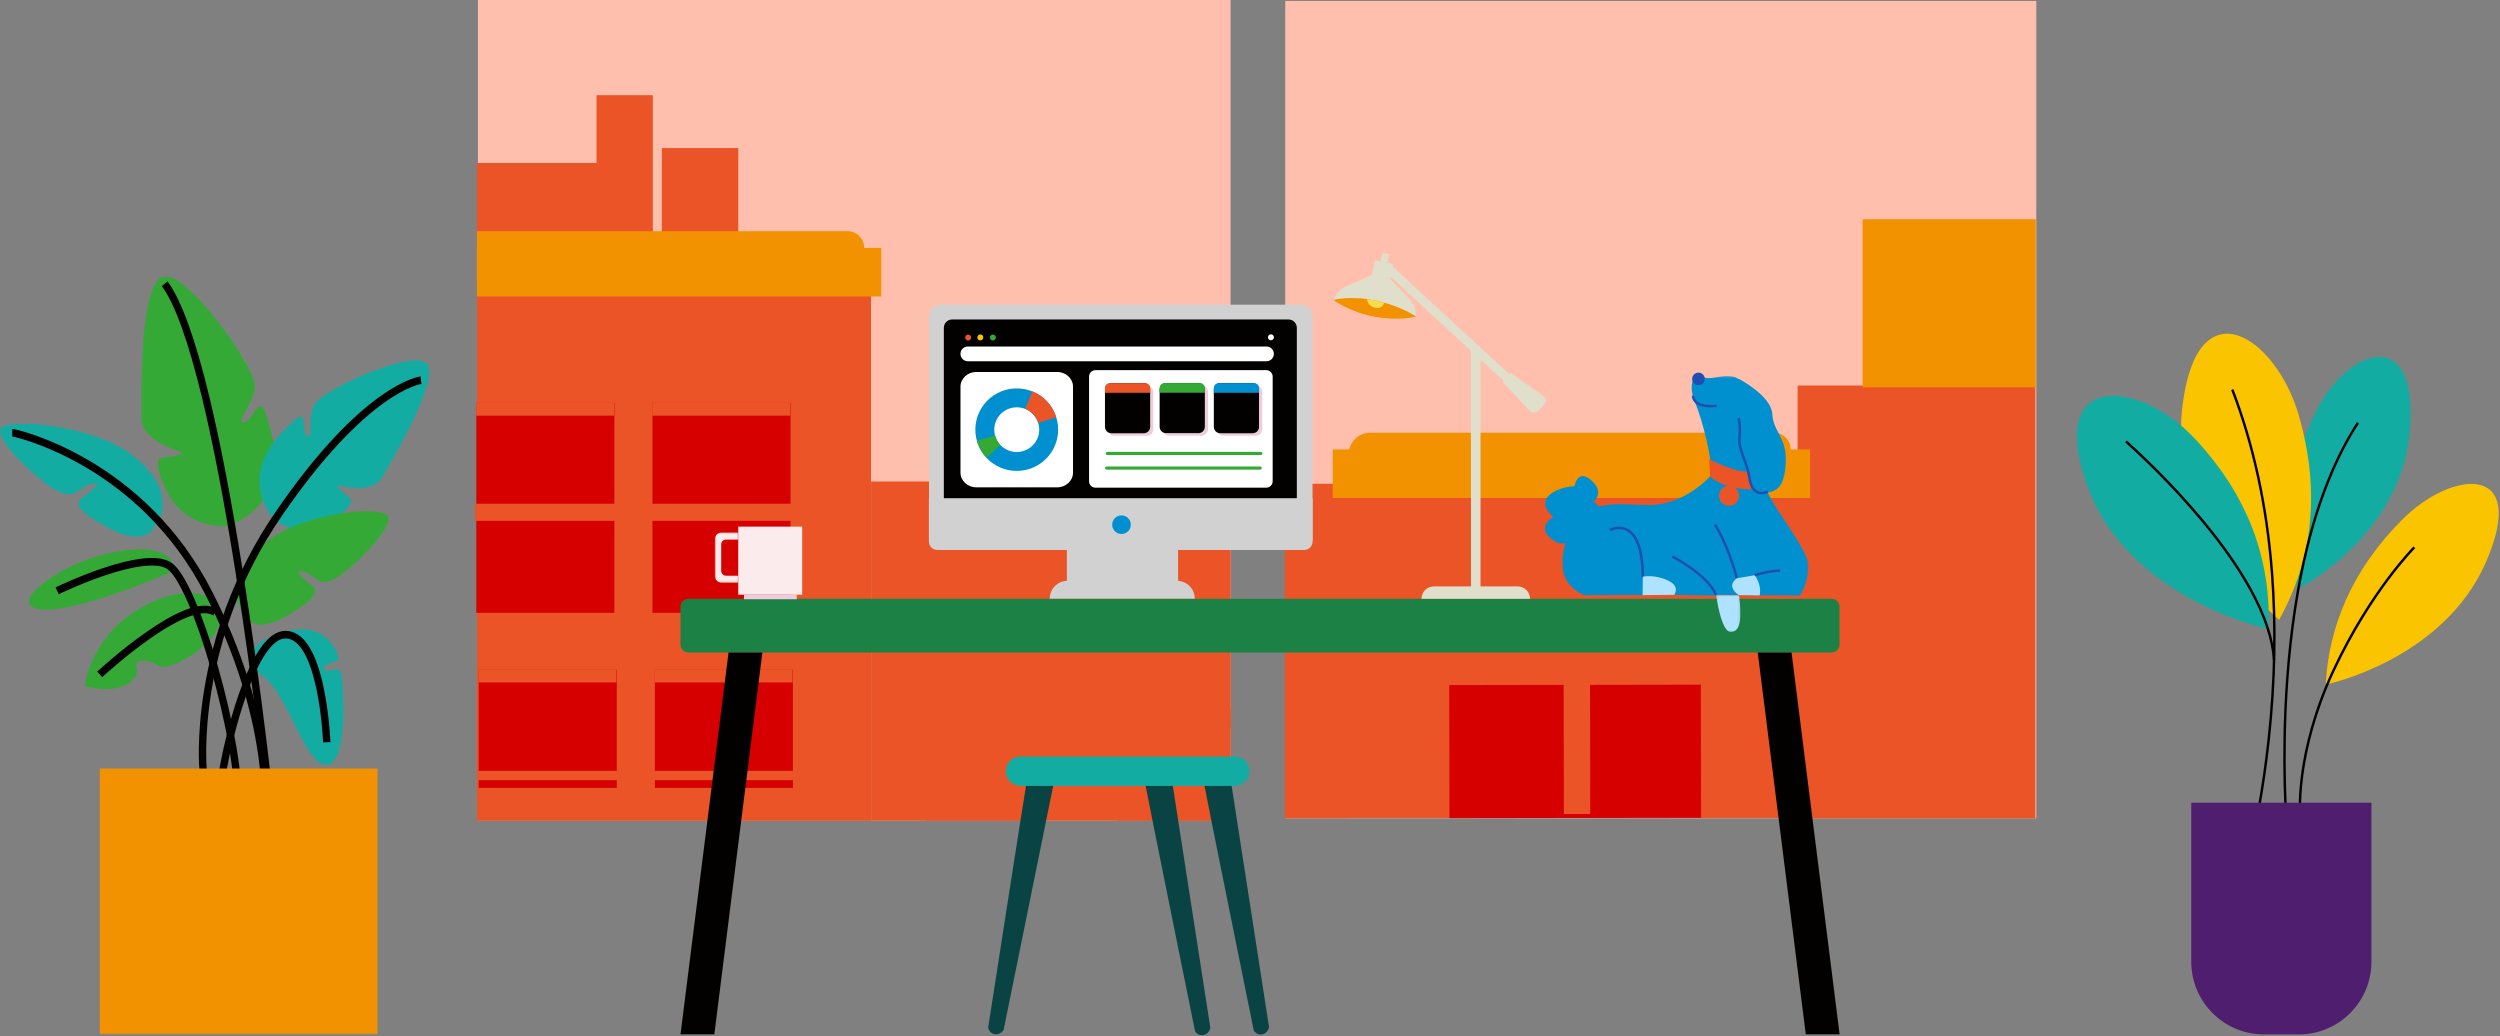 <svg width="1192" height="494" viewBox="0 0 1192 494" fill="none" xmlns="http://www.w3.org/2000/svg">
<rect x="0" y="0" width="1192" height="494" fill="#808080" stroke="none"/>
<path fill-rule="evenodd" clip-rule="evenodd" d="M612.808 390.192H970.902V0.452H612.808V390.192Z" fill="#FFBFAC"/>
<path fill-rule="evenodd" clip-rule="evenodd" d="M857.107 390.151H970.46V183.827H857.107V390.151Z" fill="#EA5426"/>
<path fill-rule="evenodd" clip-rule="evenodd" d="M888.092 184.694H970.655V104.536H888.092V184.694Z" fill="#F39200"/>
<path fill-rule="evenodd" clip-rule="evenodd" d="M227.872 391.247H586.735V0H227.872V391.247Z" fill="#FFBFAC"/>
<path fill-rule="evenodd" clip-rule="evenodd" d="M227.369 116.042H297.6V77.715H227.369V116.042Z" fill="#EA5426"/>
<path fill-rule="evenodd" clip-rule="evenodd" d="M284.439 120.515H311.273V45.39H284.439V120.515Z" fill="#EA5426"/>
<path fill-rule="evenodd" clip-rule="evenodd" d="M315.568 145.729H352.009V70.603H315.568V145.729Z" fill="#EA5426"/>
<path fill-rule="evenodd" clip-rule="evenodd" d="M227.388 391.351H415.286V137.703H227.388V391.351Z" fill="#EA5426"/>
<path fill-rule="evenodd" clip-rule="evenodd" d="M415.344 391.298H586.741V229.584H415.344V391.298Z" fill="#EA5426"/>
<path fill-rule="evenodd" clip-rule="evenodd" d="M612.579 390.126H643.716V230.673H612.579V390.126Z" fill="#EA5426"/>
<path fill-rule="evenodd" clip-rule="evenodd" d="M227.382 141.367H420.151V118.21H227.382V141.367Z" fill="#F39200"/>
<path fill-rule="evenodd" clip-rule="evenodd" d="M412.058 133.401H227.382V110.245H404.119C408.504 110.245 412.058 113.8 412.058 118.184V133.401Z" fill="#F39200"/>
<path fill-rule="evenodd" clip-rule="evenodd" d="M227.099 292.192H292.927V192.077H227.099V292.192Z" fill="#D60000"/>
<path fill-rule="evenodd" clip-rule="evenodd" d="M226.448 248.333H296.254V240.169H226.448V248.333Z" fill="#EA5426"/>
<path fill-rule="evenodd" clip-rule="evenodd" d="M227.019 198.175H292.762V191.925H227.019V198.175Z" fill="#EA5426"/>
<path fill-rule="evenodd" clip-rule="evenodd" d="M311.087 292.192H376.915V192.077H311.087V292.192Z" fill="#D60000"/>
<path fill-rule="evenodd" clip-rule="evenodd" d="M310.435 248.333H380.243V240.169H310.435V248.333Z" fill="#EA5426"/>
<path fill-rule="evenodd" clip-rule="evenodd" d="M311.008 198.175H376.751V191.925H311.008V198.175Z" fill="#EA5426"/>
<path fill-rule="evenodd" clip-rule="evenodd" d="M643.375 390.041H857.526V233.753H643.375V390.041Z" fill="#EA5426"/>
<path fill-rule="evenodd" clip-rule="evenodd" d="M635.443 237.447H863.055V214.29H635.443V237.447Z" fill="#F39200"/>
<path fill-rule="evenodd" clip-rule="evenodd" d="M853.821 229.482H643.123V216.449C643.123 210.858 647.655 206.326 653.247 206.326H845.882C850.268 206.326 853.821 209.88 853.821 214.264V229.482Z" fill="#F39200"/>
<path fill-rule="evenodd" clip-rule="evenodd" d="M818.448 319.207L818.571 389.796L683.588 390.032L683.464 319.444L818.448 319.207Z" fill="#EA5426"/>
<path fill-rule="evenodd" clip-rule="evenodd" d="M810.951 326.441L811.063 389.885L691.112 390.095L691 326.652L810.951 326.441Z" fill="#D60000"/>
<path fill-rule="evenodd" clip-rule="evenodd" d="M758.113 324.033L758.226 388.105L745.66 388.128L745.547 324.054L758.113 324.033Z" fill="#EA5426"/>
<path fill-rule="evenodd" clip-rule="evenodd" d="M441.605 391.242H498.763V294.334H441.605V391.242Z" fill="#EA5426"/>
<path fill-rule="evenodd" clip-rule="evenodd" d="M441.04 347.022H501.652V337.925H441.04V347.022Z" fill="#EA5426"/>
<path fill-rule="evenodd" clip-rule="evenodd" d="M441.536 300.431H498.619V294.183H441.536V300.431Z" fill="#EA5426"/>
<path fill-rule="evenodd" clip-rule="evenodd" d="M532.617 391.242H586.607V294.334H532.617V391.242Z" fill="#EA5426"/>
<path fill-rule="evenodd" clip-rule="evenodd" d="M532.05 347.022H586.771V337.925H532.05V347.022Z" fill="#EA5426"/>
<path fill-rule="evenodd" clip-rule="evenodd" d="M532.522 300.431H586.757V294.183H532.522V300.431Z" fill="#EA5426"/>
<path fill-rule="evenodd" clip-rule="evenodd" d="M228.25 375.679H294.078V319.293H228.25V375.679Z" fill="#D60000"/>
<path fill-rule="evenodd" clip-rule="evenodd" d="M227.598 371.98H297.406V367.534H227.598V371.98Z" fill="#EA5426"/>
<path fill-rule="evenodd" clip-rule="evenodd" d="M228.169 325.391H293.914V319.141H228.169V325.391Z" fill="#EA5426"/>
<path fill-rule="evenodd" clip-rule="evenodd" d="M312.239 375.679H378.067V319.293H312.239V375.679Z" fill="#D60000"/>
<path fill-rule="evenodd" clip-rule="evenodd" d="M311.586 371.98H381.395V367.534H311.586V371.98Z" fill="#EA5426"/>
<path fill-rule="evenodd" clip-rule="evenodd" d="M312.157 325.391H377.902V319.141H312.157V325.391Z" fill="#EA5426"/>
<path fill-rule="evenodd" clip-rule="evenodd" d="M873.308 311.121H328.243C326.157 311.121 324.465 309.428 324.465 307.343V289.281C324.465 287.194 326.157 285.503 328.243 285.503H873.308C875.394 285.503 877.087 287.194 877.087 289.281V307.343C877.087 309.428 875.394 311.121 873.308 311.121Z" fill="#1C8145"/>
<path fill-rule="evenodd" clip-rule="evenodd" d="M347.373 311.124H363.499L340.591 493.184H324.465L347.373 311.124Z" fill="#020100"/>
<path fill-rule="evenodd" clip-rule="evenodd" d="M854.216 311.124H838.09L860.998 493.184H877.124L854.216 311.124Z" fill="#020100"/>
<path fill-rule="evenodd" clip-rule="evenodd" d="M737.009 191.774C737.009 191.774 735.484 193.908 733.578 195.739C731.671 197.569 729.537 196.044 729.537 196.044L716.496 182.165L716.966 181.618L705.91 171.43V279.594H723.599C726.863 279.594 729.51 282.24 729.51 285.505H677.765C677.765 283.873 678.426 282.396 679.496 281.326C680.565 280.256 682.043 279.594 683.675 279.594H701.34V167.219L663.079 131.957L662.91 132.927C662.91 132.927 667.497 137.841 671.591 142.017C675.685 146.193 675.193 150.943 675.193 150.943L655.786 147.176L655.788 147.165L635.729 143.011C635.729 143.011 637.112 138.442 642.503 136.174C647.893 133.904 654.021 131.146 654.021 131.146L655.622 124.133L658.234 124.673L659.224 120.617L660.698 120.896L660.699 120.89L662.182 121.206L661.528 125.33L664.145 125.842L663.934 127.053L719.694 178.444L720.232 177.818C720.232 177.818 733.35 186.97 735.484 188.495C737.62 190.02 737.009 191.774 737.009 191.774Z" fill="#DFDFCC"/>
<path fill-rule="evenodd" clip-rule="evenodd" d="M635.729 143.012C635.729 143.012 643.835 140.701 656.071 143.354C668.307 146.006 675.193 150.944 675.193 150.944C675.193 150.944 667.111 153.194 655.215 150.969C643.321 148.745 635.729 143.012 635.729 143.012Z" fill="#F39200"/>
<path fill-rule="evenodd" clip-rule="evenodd" d="M651.896 142.607C651.896 142.607 651.67 145.613 655.426 146.663C659.182 147.715 660.009 144.335 660.009 144.335C660.009 144.335 656.394 143.286 651.896 142.607Z" fill="#F9DC4A"/>
<path fill-rule="evenodd" clip-rule="evenodd" d="M489.952 370.075C488.183 380.25 471.152 489.95 471.152 489.95C471.152 489.95 471.537 492.721 474.307 493.128C477.078 493.535 478.545 491.009 478.545 491.009L502.562 372.741L489.952 370.075Z" fill="#0A4343"/>
<path fill-rule="evenodd" clip-rule="evenodd" d="M545.842 372.673C547.711 382.83 569.787 491.627 569.787 491.627C569.787 491.627 571.109 494.093 573.849 493.514C576.589 492.935 577.088 490.056 577.088 490.056L558.594 370.8L545.842 372.673Z" fill="#0A4343"/>
<path fill-rule="evenodd" clip-rule="evenodd" d="M573.835 372.341C575.704 382.498 597.78 491.295 597.78 491.295C597.78 491.295 599.102 493.76 601.842 493.182C604.582 492.603 605.081 489.724 605.081 489.724L586.588 370.468L573.835 372.341Z" fill="#0A4343"/>
<path fill-rule="evenodd" clip-rule="evenodd" d="M588.717 374.72H486.548C482.677 374.72 479.54 371.582 479.54 367.713C479.54 363.843 482.677 360.705 486.548 360.705H588.717C592.585 360.705 595.723 363.843 595.723 367.713C595.723 371.582 592.585 374.72 588.717 374.72Z" fill="#12ACA3"/>
<path fill-rule="evenodd" clip-rule="evenodd" d="M620.388 262.135H448.377C445.382 262.135 442.954 259.707 442.954 256.713V150.678C442.954 147.682 445.382 145.254 448.377 145.254H620.388C623.385 145.254 625.813 147.682 625.813 150.678V256.713C625.813 259.707 623.385 262.135 620.388 262.135Z" fill="#D1D1D1"/>
<path fill-rule="evenodd" clip-rule="evenodd" d="M618.137 238.654H450.02V156.317C450.02 154.111 451.81 152.32 454.018 152.32H614.328C616.536 152.32 618.325 154.111 618.325 156.317V238.466C618.325 238.57 618.241 238.654 618.137 238.654Z" fill="#020100"/>
<path fill-rule="evenodd" clip-rule="evenodd" d="M625.841 237.729V258.222C625.841 260.43 624.051 262.219 621.843 262.219H561.716V276.946C566.164 277.229 569.683 280.926 569.683 285.445H500.5C500.5 283.092 501.453 280.964 502.995 279.422C504.463 277.954 506.462 277.02 508.681 276.936V262.219H446.885C444.677 262.219 442.886 260.43 442.886 258.222V237.541H625.653C625.757 237.541 625.841 237.625 625.841 237.729Z" fill="#D1D1D1"/>
<path fill-rule="evenodd" clip-rule="evenodd" d="M539.171 250.173C539.171 252.622 537.187 254.609 534.737 254.609C532.287 254.609 530.302 252.622 530.302 250.173C530.302 247.724 532.287 245.739 534.737 245.739C537.187 245.739 539.171 247.724 539.171 250.173Z" fill="#0090CF"/>
<path fill-rule="evenodd" clip-rule="evenodd" d="M607.406 160.823C607.406 161.609 606.769 162.247 605.982 162.247C605.197 162.247 604.559 161.609 604.559 160.823C604.559 160.036 605.197 159.398 605.982 159.398C606.769 159.398 607.406 160.036 607.406 160.823Z" fill="white"/>
<path fill-rule="evenodd" clip-rule="evenodd" d="M463.035 160.95C463.035 161.736 462.397 162.374 461.611 162.374C460.825 162.374 460.188 161.736 460.188 160.95C460.188 160.163 460.825 159.525 461.611 159.525C462.397 159.525 463.035 160.163 463.035 160.95Z" fill="#EA5426"/>
<path fill-rule="evenodd" clip-rule="evenodd" d="M468.842 160.887C468.842 161.674 468.204 162.311 467.418 162.311C466.631 162.311 465.993 161.674 465.993 160.887C465.993 160.1 466.631 159.463 467.418 159.463C468.204 159.463 468.842 160.1 468.842 160.887Z" fill="#FAC500"/>
<path fill-rule="evenodd" clip-rule="evenodd" d="M474.83 160.925C474.83 161.712 474.192 162.349 473.405 162.349C472.619 162.349 471.981 161.712 471.981 160.925C471.981 160.138 472.619 159.501 473.405 159.501C474.192 159.501 474.83 160.138 474.83 160.925Z" fill="#35A936"/>
<path fill-rule="evenodd" clip-rule="evenodd" d="M603.864 172.241H461.458C459.519 172.241 457.947 170.669 457.947 168.729C457.947 166.789 459.519 165.216 461.458 165.216H603.864C605.804 165.216 607.376 166.789 607.376 168.729C607.376 170.669 605.804 172.241 603.864 172.241Z" fill="white"/>
<path fill-rule="evenodd" clip-rule="evenodd" d="M603.763 232.532H522.31C520.628 232.532 519.265 231.17 519.265 229.488V179.539C519.265 177.857 520.628 176.493 522.31 176.493H603.763C605.445 176.493 606.808 177.857 606.808 179.539V229.488C606.808 231.17 605.445 232.532 603.763 232.532Z" fill="white"/>
<path fill-rule="evenodd" clip-rule="evenodd" d="M546.867 207.772H531.402C529.72 207.772 528.358 206.41 528.358 204.728V186.923C528.358 185.241 529.72 183.877 531.402 183.877H546.867C548.549 183.877 549.911 185.241 549.911 186.923V204.728C549.911 206.41 548.549 207.772 546.867 207.772Z" fill="#EECCDC"/>
<path fill-rule="evenodd" clip-rule="evenodd" d="M572.931 207.733H557.466C555.784 207.733 554.42 206.369 554.42 204.689V186.882C554.42 185.202 555.784 183.838 557.466 183.838H572.931C574.613 183.838 575.975 185.202 575.975 186.882V204.689C575.975 206.369 574.613 207.733 572.931 207.733Z" fill="#EECCDC"/>
<path fill-rule="evenodd" clip-rule="evenodd" d="M598.775 207.772H583.31C581.629 207.772 580.266 206.409 580.266 204.727V186.922C580.266 185.24 581.629 183.878 583.31 183.878H598.775C600.457 183.878 601.821 185.24 601.821 186.922V204.727C601.821 206.409 600.457 207.772 598.775 207.772Z" fill="#EECCDC"/>
<path fill-rule="evenodd" clip-rule="evenodd" d="M545.355 206.571H529.891C528.209 206.571 526.846 205.207 526.846 203.527V185.72C526.846 184.04 528.209 182.676 529.891 182.676H545.355C547.037 182.676 548.399 184.04 548.399 185.72V203.527C548.399 205.207 547.037 206.571 545.355 206.571Z" fill="#020100"/>
<path fill-rule="evenodd" clip-rule="evenodd" d="M504.033 232.365H465.535C461.35 232.365 457.958 229.227 457.958 225.356V184.365C457.958 180.493 461.35 177.355 465.535 177.355H504.033C508.218 177.355 511.611 180.493 511.611 184.365V225.356C511.611 229.227 508.218 232.365 504.033 232.365Z" fill="white"/>
<path fill-rule="evenodd" clip-rule="evenodd" d="M484.784 224.528C495.688 224.528 504.527 215.722 504.527 204.86C504.527 193.998 495.688 185.192 484.784 185.192C473.88 185.192 465.041 193.998 465.041 204.86C465.041 215.722 473.88 224.528 484.784 224.528ZM484.784 215.516C490.701 215.516 495.498 210.746 495.498 204.86C495.498 198.975 490.701 194.205 484.784 194.205C478.867 194.205 474.07 198.975 474.07 204.86C474.07 210.746 478.867 215.516 484.784 215.516Z" fill="#0090CF"/>
<path fill-rule="evenodd" clip-rule="evenodd" d="M488.853 194.906C491.791 196.102 494.074 198.567 495.023 201.62L503.623 198.96C501.878 193.317 497.667 188.76 492.249 186.549L488.853 194.906Z" fill="#EA5426"/>
<path fill-rule="evenodd" clip-rule="evenodd" d="M465.794 210.081C466.647 213.216 468.243 216.04 470.381 218.349L476.947 212.156C475.779 210.899 474.909 209.359 474.447 207.648L465.794 210.081Z" fill="#35A936"/>
<path fill-rule="evenodd" clip-rule="evenodd" d="M548.406 187.284H526.851V185.013C526.851 183.723 527.897 182.677 529.187 182.677H546.07C547.36 182.677 548.406 183.723 548.406 185.013V187.284Z" fill="#EA5426"/>
<path fill-rule="evenodd" clip-rule="evenodd" d="M571.419 206.532H555.955C554.273 206.532 552.91 205.168 552.91 203.486V185.681C552.91 184.001 554.273 182.637 555.955 182.637H571.419C573.101 182.637 574.464 184.001 574.464 185.681V203.486C574.464 205.168 573.101 206.532 571.419 206.532Z" fill="#020100"/>
<path fill-rule="evenodd" clip-rule="evenodd" d="M574.47 187.243H552.915V184.974C552.915 183.684 553.961 182.638 555.251 182.638H572.134C573.424 182.638 574.47 183.684 574.47 184.974V187.243Z" fill="#35A936"/>
<path fill-rule="evenodd" clip-rule="evenodd" d="M597.265 206.571H581.799C580.118 206.571 578.754 205.209 578.754 203.527V185.722C578.754 184.04 580.118 182.676 581.799 182.676H597.265C598.945 182.676 600.309 184.04 600.309 185.722V203.527C600.309 205.209 598.945 206.571 597.265 206.571Z" fill="#020100"/>
<path fill-rule="evenodd" clip-rule="evenodd" d="M600.314 187.284H578.76V185.013C578.76 183.723 579.806 182.677 581.097 182.677H597.978C599.268 182.677 600.314 183.723 600.314 185.013V187.284Z" fill="#0090CF"/>
<path fill-rule="evenodd" clip-rule="evenodd" d="M601.034 216.975H528.081C527.583 216.975 527.181 216.634 527.181 216.214C527.181 215.792 527.583 215.451 528.081 215.451H601.034C601.532 215.451 601.934 215.792 601.934 216.214C601.934 216.634 601.532 216.975 601.034 216.975Z" fill="#35A936"/>
<path fill-rule="evenodd" clip-rule="evenodd" d="M600.733 223.926H527.778C527.282 223.926 526.879 223.583 526.879 223.163C526.879 222.742 527.282 222.4 527.778 222.4H600.733C601.23 222.4 601.632 222.742 601.632 223.163C601.632 223.583 601.23 223.926 600.733 223.926Z" fill="#35A936"/>
<path fill-rule="evenodd" clip-rule="evenodd" d="M351.994 283.554H382.482V251.1H351.994V283.554Z" fill="#FCEBEC"/>
<path fill-rule="evenodd" clip-rule="evenodd" d="M354.726 285.713H379.893V283.482H354.726V285.713Z" fill="#EECCDC"/>
<mask id="mask0_755:13255" style="mask-type: alpha;" maskUnits="userSpaceOnUse" x="340" y="253" width="13" height="25">
<path fill-rule="evenodd" clip-rule="evenodd" d="M340.8 253.825H352.04V277.895H340.8V253.825Z" fill="white"/>
</mask>
<g mask="url(#mask0_755:13255)">
<path fill-rule="evenodd" clip-rule="evenodd" d="M351.986 274.499H346.179C344.904 274.499 343.871 273.464 343.871 272.189V259.583C343.871 258.307 344.904 257.272 346.179 257.272H351.986V274.499ZM344.177 253.825C342.312 253.825 340.8 255.339 340.8 257.204V274.516C340.8 276.382 342.312 277.895 344.177 277.895H352.04V253.825H344.177Z" fill="#FCEBEC"/>
</g>
<path fill-rule="evenodd" clip-rule="evenodd" d="M748.516 255.237C748.516 255.237 747.513 262.789 739.844 257.037C732.174 251.285 740.611 246.428 740.611 246.428C740.611 246.428 733.58 240.803 738.438 236.329C743.295 231.855 750.709 231.855 750.709 231.855C750.709 231.855 752.115 223.163 758.762 229.043C765.409 234.923 759.785 239.269 759.785 239.269C759.785 239.269 761.499 239.983 762.879 242.31C764.258 244.638 748.516 255.237 748.516 255.237Z" fill="#0090CF"/>
<mask id="mask1_755:13255" style="mask-type: alpha;" maskUnits="userSpaceOnUse" x="744" y="179" width="119" height="106">
<path fill-rule="evenodd" clip-rule="evenodd" d="M744.873 179.233H862.305V284.135H744.873V179.233Z" fill="white"/>
</mask>
<g mask="url(#mask1_755:13255)">
<path fill-rule="evenodd" clip-rule="evenodd" d="M815.389 227.125C815.389 227.125 804.907 238.885 790.335 240.547C775.763 242.209 755.822 234.028 747.258 256.653C738.694 279.278 755.95 283.88 755.95 283.88L783.049 283.752L797.621 279.789L806.058 271.353C806.058 271.353 814.238 274.804 818.201 283.624L858.082 284.135C858.082 284.135 861.918 279.022 862.3 270.202C862.683 261.382 840.954 237.607 841.721 230.193C842.488 222.779 841.849 211.275 839.419 203.989C836.991 196.703 833.284 180.597 826.254 179.574C819.224 178.552 816.028 181.619 811.298 179.574C806.569 177.529 805.163 185.071 808.231 191.973C811.298 198.876 817.434 221.629 815.389 227.125Z" fill="#0090CF"/>
</g>
<path fill-rule="evenodd" clip-rule="evenodd" d="M814.944 218.791C814.944 218.791 828.682 226.487 836.096 224.697L836.863 233.389C836.863 233.389 822.419 234.028 815.388 227.126L814.944 218.791Z" fill="#EA5426"/>
<path fill-rule="evenodd" clip-rule="evenodd" d="M829.193 236.393C829.193 239.04 827.047 241.186 824.4 241.186C821.753 241.186 819.607 239.04 819.607 236.393C819.607 233.746 821.753 231.6 824.4 231.6C827.047 231.6 829.193 233.746 829.193 236.393Z" fill="#EA5426"/>
<path fill-rule="evenodd" clip-rule="evenodd" d="M830.089 181.876C830.089 181.876 843.255 196.576 845.428 205.268C847.6 213.96 852.114 233.619 843.85 234.591C835.585 235.563 836.224 236.329 833.412 223.419C830.6 210.509 826.382 200.283 828.043 195.809C829.705 191.335 825.764 180.946 830.089 181.876Z" fill="#0090CF"/>
<path fill-rule="evenodd" clip-rule="evenodd" d="M812.832 180.661C812.832 182.32 811.487 183.665 809.828 183.665C808.169 183.665 806.824 182.32 806.824 180.661C806.824 179.002 808.169 177.657 809.828 177.657C811.487 177.657 812.832 179.002 812.832 180.661Z" fill="#204EB2"/>
<path fill-rule="evenodd" clip-rule="evenodd" d="M798.26 283.625L819.744 284.068L816.923 270.203L798.26 270.331C798.26 270.331 794.553 281.196 798.26 283.625Z" fill="#0090CF"/>
<path fill-rule="evenodd" clip-rule="evenodd" d="M815.632 194.259C812.169 194.259 809.652 193.507 808.128 192.013C806.567 190.484 806.684 188.746 806.69 188.673L807.892 188.767L807.291 188.72L807.892 188.762C807.889 188.814 807.828 190.05 808.998 191.177C810.14 192.278 812.697 193.471 818.397 192.907L818.516 194.107C817.492 194.208 816.53 194.259 815.632 194.259Z" fill="#204EB2"/>
<path fill-rule="evenodd" clip-rule="evenodd" d="M782.702 275.191C782.654 263.583 780.303 256.043 775.905 253.385C772.085 251.078 767.903 253.203 767.861 253.225L767.302 252.157C767.496 252.055 772.108 249.693 776.515 252.345C781.369 255.267 783.857 262.951 783.908 275.186L782.702 275.191Z" fill="#204EB2"/>
<path fill-rule="evenodd" clip-rule="evenodd" d="M827.589 275.858C825.229 267.203 822.527 260.762 820.676 256.882C818.671 252.679 817.205 250.494 817.19 250.472L818.189 249.797C818.25 249.887 819.707 252.056 821.749 256.33C823.625 260.259 826.364 266.782 828.753 275.541L827.589 275.858Z" fill="#204EB2"/>
<path fill-rule="evenodd" clip-rule="evenodd" d="M836.806 274.863L836.41 273.724C836.637 273.645 842.061 271.774 848.717 271.391L848.786 272.594C842.307 272.968 836.86 274.844 836.806 274.863Z" fill="#204EB2"/>
<path fill-rule="evenodd" clip-rule="evenodd" d="M817.645 283.858C813.686 274.455 797.256 265.967 797.091 265.882L797.64 264.809C797.682 264.83 801.92 267.009 806.599 270.351C812.926 274.87 817.016 279.257 818.756 283.39L817.645 283.858Z" fill="#204EB2"/>
<mask id="mask2_755:13255" style="mask-type: alpha;" maskUnits="userSpaceOnUse" x="818" y="283" width="12" height="19">
<path fill-rule="evenodd" clip-rule="evenodd" d="M818.201 283.624H829.856V301.394H818.201V283.624Z" fill="white"/>
</mask>
<g mask="url(#mask2_755:13255)">
<path fill-rule="evenodd" clip-rule="evenodd" d="M818.201 283.624C818.201 283.624 820.629 301.647 825.359 301.391C830.088 301.137 830.595 293.911 829.127 283.782L818.201 283.624Z" fill="#AEE2FF"/>
</g>
<path fill-rule="evenodd" clip-rule="evenodd" d="M836.607 274.293C836.607 274.293 840.025 278.259 839.036 283.88L829.066 283.752C829.066 283.752 822.547 279.789 828.171 275.699L836.607 274.293Z" fill="#AEE2FF"/>
<path fill-rule="evenodd" clip-rule="evenodd" d="M783.177 283.752L798.26 283.624C798.26 283.624 801.456 279.661 795.193 276.721C788.929 273.781 783.305 274.932 783.305 274.932L783.177 283.752Z" fill="#AEE2FF"/>
<path fill-rule="evenodd" clip-rule="evenodd" d="M829.056 180.637C829.056 180.637 844.533 188.65 845.044 197.47C845.556 206.29 852.074 208.335 851.435 220.734C850.796 233.133 846.557 234.189 842.86 234.428C839.165 234.667 839.036 213.832 839.036 213.832C839.036 213.832 821.631 181.955 829.056 180.637Z" fill="#0090CF"/>
<path fill-rule="evenodd" clip-rule="evenodd" d="M839.98 235.658C839.163 235.658 838.271 235.506 837.404 235.061C835.474 234.069 834.226 231.913 833.697 228.654C833.018 224.475 831.839 221.242 830.799 218.389C829.532 214.915 828.438 211.916 828.773 208.505C829.342 202.716 828.374 199.602 828.364 199.572L829.512 199.204C829.555 199.339 830.566 202.588 829.973 208.623C829.664 211.76 830.665 214.503 831.931 217.976C832.99 220.879 834.19 224.169 834.887 228.461C835.352 231.321 836.384 233.181 837.956 233.989C840.099 235.09 842.578 233.884 842.602 233.872L843.139 234.952C843.054 234.993 841.686 235.658 839.98 235.658Z" fill="#204EB2"/>
<path fill-rule="evenodd" clip-rule="evenodd" d="M1108.89 326.407C1108.89 326.407 1165.13 314.827 1185.48 267.614C1205.83 220.401 1169.03 223.973 1145.26 247.871C1121.48 271.768 1110.41 298.514 1108.89 326.407Z" fill="#FAC500"/>
<path fill-rule="evenodd" clip-rule="evenodd" d="M1096.08 387.146C1096.07 387.072 1095.62 379.671 1097.34 367.725C1098.93 356.717 1102.75 339.464 1111.91 319.778C1121.07 300.112 1131.13 285.056 1137.97 275.889C1145.38 265.948 1150.7 260.58 1150.75 260.527L1151.57 261.392C1151.51 261.444 1146.24 266.767 1138.87 276.648C1132.08 285.766 1122.07 300.74 1112.97 320.299C1103.87 339.832 1100.08 356.943 1098.5 367.86C1096.79 379.689 1097.24 386.992 1097.24 387.065L1096.08 387.146Z" fill="#020100"/>
<path fill-rule="evenodd" clip-rule="evenodd" d="M1095.65 280.798C1095.65 280.798 1145.13 255.797 1149.07 204.887C1153.02 153.978 1119.36 166.437 1104.61 195.495C1089.86 224.554 1088.05 253.283 1095.65 280.798Z" fill="#12ACA3"/>
<path fill-rule="evenodd" clip-rule="evenodd" d="M1086.66 295.521C1086.66 295.521 1033.38 251.024 1040.64 193.252C1047.9 135.481 1085.23 160.712 1096.03 197.928C1106.83 235.143 1102.23 267.601 1086.66 295.521Z" fill="#FAC500"/>
<path fill-rule="evenodd" clip-rule="evenodd" d="M1081.65 299.952C1081.65 299.952 1014.47 285.863 995.046 231.162C975.623 176.46 1020.03 181.06 1046.27 208.924C1072.51 236.788 1082.96 267.771 1081.65 299.952Z" fill="#12ACA3"/>
<path fill-rule="evenodd" clip-rule="evenodd" d="M1089.79 394.544C1089.77 394.232 1087.12 362.994 1089.98 323.761C1091.65 300.713 1094.87 279.45 1099.55 260.566C1105.4 236.935 1113.55 216.976 1123.79 201.243L1124.76 201.915C1114.6 217.531 1106.5 237.361 1100.68 260.853C1096.03 279.667 1092.82 300.856 1091.14 323.832C1088.29 362.969 1090.93 394.125 1090.96 394.436L1089.79 394.544Z" fill="#020100"/>
<path fill-rule="evenodd" clip-rule="evenodd" d="M1066.41 433.273L1065.3 432.892C1065.41 432.562 1076.04 399.34 1081.13 352.501C1084.13 324.999 1084.65 298.253 1082.69 273.006C1080.25 241.461 1073.9 212.18 1063.82 185.977L1064.91 185.532C1075.03 211.852 1081.41 241.256 1083.86 272.928C1085.82 298.255 1085.29 325.083 1082.29 352.665C1077.18 399.624 1066.51 432.943 1066.41 433.273Z" fill="#020100"/>
<path fill-rule="evenodd" clip-rule="evenodd" d="M1044.79 458.542C1044.79 477.686 1060.31 493.206 1079.45 493.206H1096.04C1115.18 493.206 1130.7 477.686 1130.7 458.542V382.734H1044.79V458.542Z" fill="#4F1E6F"/>
<path fill-rule="evenodd" clip-rule="evenodd" d="M1083.66 314.649C1083.09 304.907 1079.35 293.702 1072.55 281.345C1067.02 271.287 1059.44 260.421 1050.02 249.046C1035.18 231.116 1019.69 216.689 1013.72 211.319C1013.48 211.109 1013.33 210.974 1013.27 210.917L1014.06 210.025C1014.12 210.08 1014.26 210.209 1014.48 210.41C1020.48 215.798 1036.02 230.272 1050.91 248.263C1060.38 259.696 1068 270.626 1073.57 280.75C1080.46 293.268 1084.24 304.65 1084.82 314.577L1083.66 314.649Z" fill="#020100"/>
<mask id="mask3_755:13255" style="mask-type: alpha;" maskUnits="userSpaceOnUse" x="67" y="131" width="65" height="120">
<path fill-rule="evenodd" clip-rule="evenodd" d="M67.192 131.69H131.113V250.967H67.192V131.69Z" fill="white"/>
</mask>
<g mask="url(#mask3_755:13255)">
<path fill-rule="evenodd" clip-rule="evenodd" d="M108.358 250.909C108.358 250.909 85.126 253.242 76.981 228.305C76.981 228.305 73.232 218.97 77.111 218.303C80.989 217.637 86.807 217.237 86.807 216.036C86.807 214.836 67.009 211.319 67.194 198.193C67.378 185.067 66.85 136.328 77.409 131.971C87.968 127.615 122.285 175.264 121.494 184.522C120.702 193.78 112.254 200.587 115.95 201.404C119.646 202.22 123.606 187.789 126.509 196.775C129.413 205.76 141.682 238.062 108.358 250.909Z" fill="#35A936"/>
</g>
<path fill-rule="evenodd" clip-rule="evenodd" d="M130.629 247.928C130.629 247.928 146.144 259.865 162.644 245.022C162.644 245.022 169.318 239.774 166.847 237.576C164.376 235.379 160.412 232.525 160.927 231.638C161.443 230.752 177.028 236.857 182.535 227.078C188.04 217.299 209.348 181.523 203.711 173.662C198.076 165.8 153.216 185.916 149.802 193.104C146.389 200.292 149.471 209.035 146.493 208.014C143.515 206.992 146.897 194.59 140.974 199.951C135.051 205.313 112.455 223.784 130.629 247.928Z" fill="#12ACA3"/>
<mask id="mask4_755:13255" style="mask-type: alpha;" maskUnits="userSpaceOnUse" x="0" y="201" width="78" height="55">
<path fill-rule="evenodd" clip-rule="evenodd" d="M0 201.97H77.721V255.985H0V201.97Z" fill="white"/>
</mask>
<g mask="url(#mask4_755:13255)">
<path fill-rule="evenodd" clip-rule="evenodd" d="M74.222 249.671C74.222 249.671 71.379 261.85 53.013 252.378C34.646 242.906 36.614 239.523 39.019 237.493C41.424 235.463 50.17 229.6 43.829 230.727C37.489 231.855 36.614 238.17 28.305 234.561C19.997 230.953 -2.961 209.753 0.318 204.34C3.598 198.928 43.392 202.762 61.758 216.068C80.125 229.374 80.125 243.808 74.222 249.671Z" fill="#12ACA3"/>
</g>
<path fill-rule="evenodd" clip-rule="evenodd" d="M115.991 291.462C115.991 291.462 118.643 303.641 135.778 294.169C152.912 284.697 151.077 281.314 148.833 279.284C146.589 277.254 138.429 271.391 144.345 272.518C150.261 273.646 151.077 279.961 158.828 276.352C166.579 272.744 187.998 251.544 184.939 246.131C181.879 240.719 144.753 244.553 127.618 257.859C110.483 271.165 110.483 285.599 115.991 291.462Z" fill="#35A936"/>
<path fill-rule="evenodd" clip-rule="evenodd" d="M125.319 305.441C125.319 305.441 112.865 313.356 125.194 322.179C137.522 331.003 145.447 365.518 155.887 364.609C166.329 363.7 163.687 325.683 162.682 321.141C161.675 316.6 155.007 321.79 154.504 318.806C154.001 315.822 161.423 316.211 161.423 314.134C161.423 312.059 154.631 290.13 125.319 305.441Z" fill="#12ACA3"/>
<path fill-rule="evenodd" clip-rule="evenodd" d="M40.406 327.017C40.406 327.017 42.742 307.981 59.797 294.727C76.852 281.472 99.981 277.617 104.42 291.353C108.859 305.088 81.057 320.511 76.151 317.62C71.244 314.728 63.535 313.041 65.17 318.824C66.805 324.609 55.825 331.837 40.406 327.017Z" fill="#35A936"/>
<path fill-rule="evenodd" clip-rule="evenodd" d="M83.159 272.074C83.159 272.074 39.237 291.593 20.546 290.629C1.856 289.666 25.453 270.628 48.582 264.604C71.711 258.579 83.159 263.399 83.159 272.074Z" fill="#35A936"/>
<path fill-rule="evenodd" clip-rule="evenodd" d="M95.121 367.56C95.058 366.928 93.618 351.862 97.325 329.039C99.499 315.658 103.007 302.397 107.752 289.627C113.684 273.666 121.575 258.43 131.207 244.343C140.808 230.302 150.388 218.168 159.682 208.279C167.147 200.336 174.452 193.807 181.395 188.876C193.416 180.336 200.271 179.496 200.555 179.464L200.929 183.06C200.876 183.067 194.402 183.942 182.982 192.141C176.261 196.968 169.173 203.347 161.914 211.101C152.837 220.799 143.47 232.684 134.073 246.428C124.608 260.27 116.854 275.24 111.027 290.922C106.365 303.467 102.919 316.493 100.784 329.636C97.154 351.981 98.594 367.038 98.609 367.188L95.121 367.56Z" fill="#020100"/>
<path fill-rule="evenodd" clip-rule="evenodd" d="M128.082 390.409L124.597 390.007C124.609 389.895 125.782 378.461 123.051 359.631C121.447 348.573 118.83 337.164 115.273 325.722C110.827 311.42 104.89 297.024 97.628 282.933C90.452 269.011 81.287 256.45 70.388 245.599C61.59 236.839 51.645 229.164 40.831 222.787C22.531 211.997 7.372 208.306 5.717 208.122C5.765 208.127 5.801 208.127 5.827 208.127V204.51C6.659 204.51 11.141 205.569 17.108 207.678C22.826 209.7 31.767 213.348 41.886 219.246C53.069 225.762 63.356 233.632 72.461 242.637C83.786 253.836 93.295 266.823 100.724 281.235C108.103 295.551 114.134 310.185 118.648 324.731C122.262 336.378 124.919 347.996 126.543 359.262C129.318 378.511 128.133 389.933 128.082 390.409Z" fill="#020100"/>
<path fill-rule="evenodd" clip-rule="evenodd" d="M126.891 382.119C126.836 381.596 121.244 329.216 112.316 272.94C107.076 239.913 101.73 212.032 96.426 190.07C89.842 162.802 83.348 144.741 77.126 136.389L79.907 134.186C86.425 142.935 93.128 161.445 99.831 189.202C105.158 211.262 110.523 239.244 115.779 272.371C124.721 328.738 130.322 381.201 130.377 381.725L126.891 382.119Z" fill="#020100"/>
<path fill-rule="evenodd" clip-rule="evenodd" d="M115.467 385.516L111.961 385.431C112.307 370.071 107.9 344.445 100.46 318.557C97.009 306.552 93.263 295.77 89.625 287.379C84.607 275.804 81.347 272.376 79.85 271.363C77.418 269.716 73.266 269.257 67.51 269.997C62.675 270.619 56.79 272.091 50.016 274.371C38.392 278.284 28.102 283.275 28 283.325L26.502 280.054C26.607 280.003 37.069 274.928 48.896 270.943C55.889 268.588 62 267.063 67.061 266.41C73.766 265.546 78.579 266.176 81.774 268.339C85.003 270.524 88.721 276.434 92.826 285.902C96.526 294.436 100.328 305.373 103.822 317.529C111.359 343.753 115.821 369.804 115.467 385.516Z" fill="#020100"/>
<path fill-rule="evenodd" clip-rule="evenodd" d="M48.7 322.89L46.355 320.2C46.46 320.104 57.006 310.354 69.062 301.851C76.195 296.82 82.473 293.19 87.72 291.062C94.687 288.236 100.024 288.026 103.582 290.438L101.656 293.461C96.892 290.232 86.02 294.272 71.041 304.837C59.176 313.206 48.803 322.794 48.7 322.89Z" fill="#020100"/>
<path fill-rule="evenodd" clip-rule="evenodd" d="M107.816 369.294H104.309C104.309 367.026 106.908 353.905 110.612 341.172C114.205 328.825 120.036 312.542 127.419 305.091C130.31 302.173 133.305 300.727 136.324 300.795C144.541 300.979 150.607 310.139 154.355 328.018C157.035 340.802 157.53 353.308 157.55 353.834L154.046 353.974C154.041 353.847 153.54 341.221 150.919 328.743C149.401 321.515 147.486 315.768 145.226 311.663C142.618 306.926 139.598 304.486 136.248 304.411C134.209 304.367 132.066 305.463 129.876 307.672C116.916 320.745 107.818 366.091 107.816 369.294Z" fill="#020100"/>
<mask id="mask5_755:13255" style="mask-type: alpha;" maskUnits="userSpaceOnUse" x="0" y="131" width="205" height="363">
<path fill-rule="evenodd" clip-rule="evenodd" d="M0 493.191H204.652V131.69H0V493.191Z" fill="white"/>
</mask>
<g mask="url(#mask5_755:13255)">
<path fill-rule="evenodd" clip-rule="evenodd" d="M47.587 493.191H179.967V366.442H47.587V493.191Z" fill="#F39200"/>
</g>
</svg>
